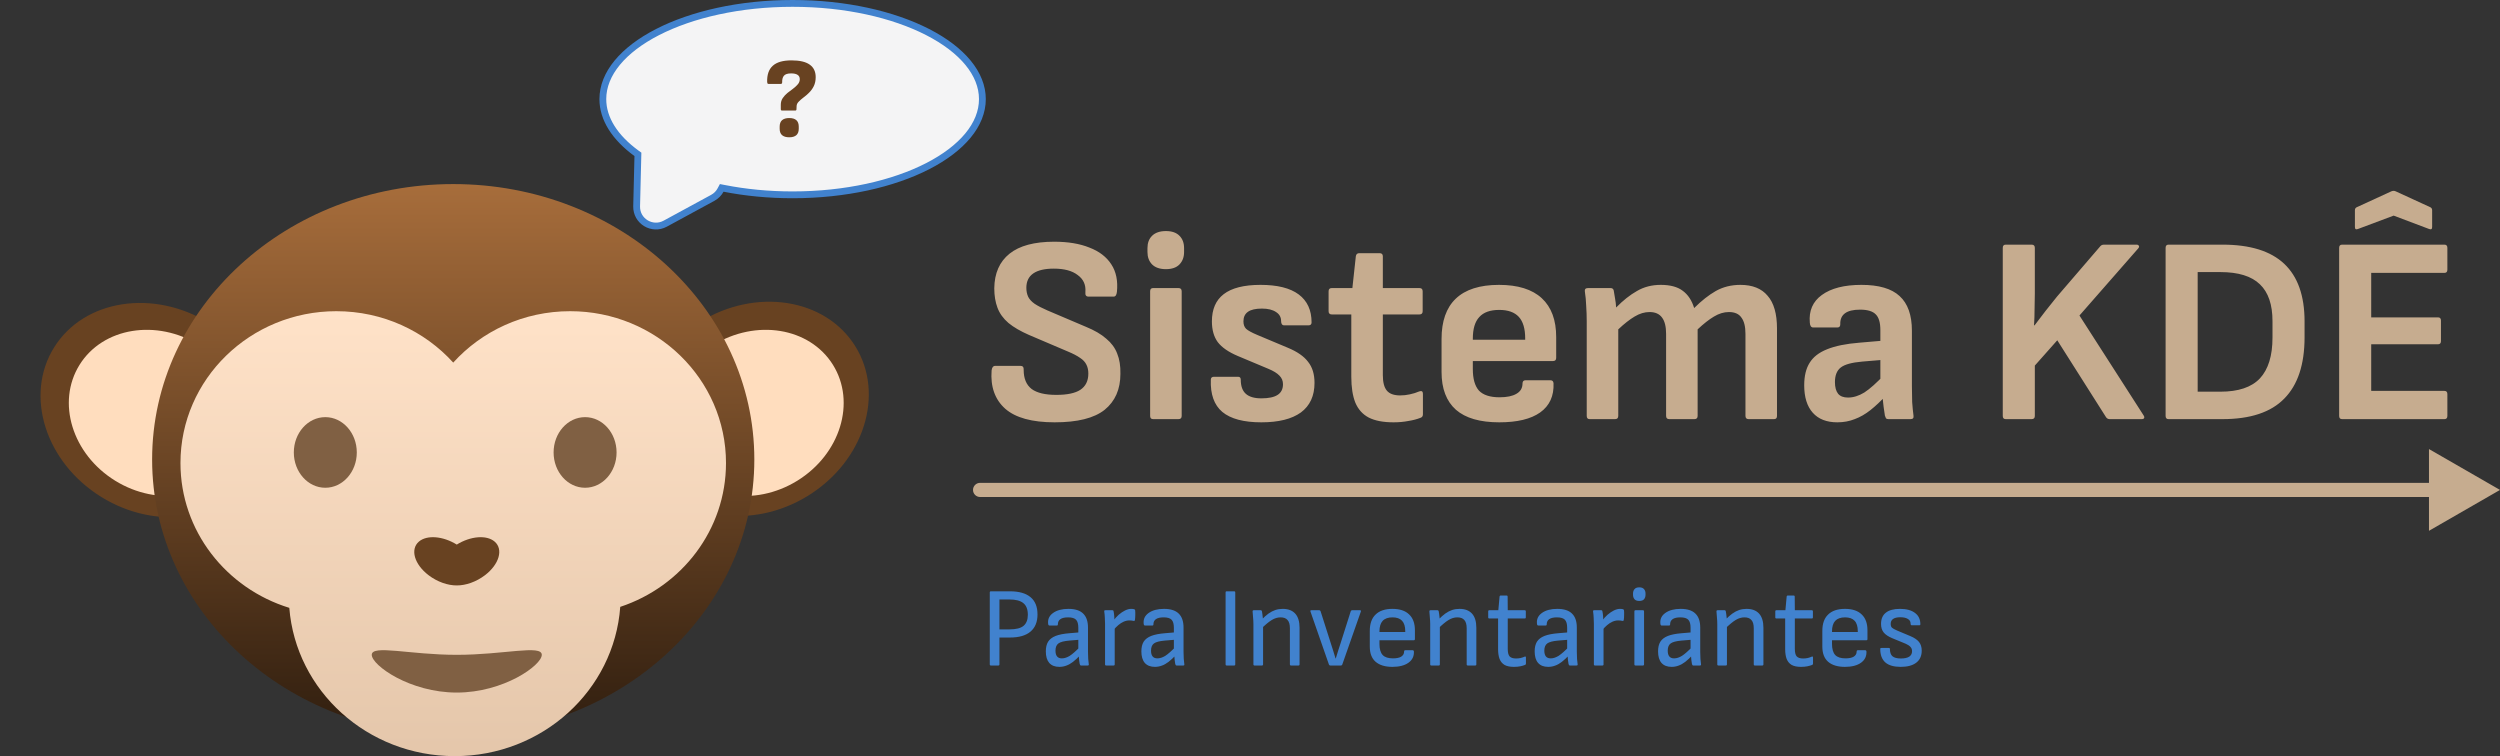 <svg width="367" height="111" viewBox="0 0 367 111" fill="none" xmlns="http://www.w3.org/2000/svg">
<rect x="0" y="0" width="367" height="111" fill="#333333" stroke="none"/>
<g clip-path="url(#clip0_203_648)">
<path d="M118.623 72.772C126.835 67.692 129.936 57.863 125.55 50.82C121.165 43.776 110.953 42.185 102.742 47.265C94.531 52.346 91.429 62.174 95.815 69.217C100.2 76.261 110.412 77.852 118.623 72.772Z" fill="#684221"/>
<path d="M117.058 70.562C123.361 66.662 125.698 59.048 122.278 53.556C118.859 48.063 110.977 46.772 104.674 50.672C98.371 54.572 96.033 62.186 99.453 67.678C102.873 73.171 110.755 74.462 117.058 70.562Z" fill="#FFDDBE"/>
<path d="M14.868 72.953C6.657 67.873 3.555 58.044 7.941 51.001C12.326 43.957 22.538 42.366 30.749 47.446C38.96 52.526 42.062 62.355 37.676 69.398C33.291 76.442 23.079 78.033 14.868 72.953Z" fill="#684221"/>
<path d="M16.898 70.562C10.595 66.662 8.258 59.048 11.678 53.556C15.098 48.063 22.98 46.772 29.282 50.672C35.586 54.572 37.923 62.186 34.503 67.678C31.084 73.171 23.202 74.462 16.898 70.562Z" fill="#FFDDBE"/>
<path d="M66.534 107.89C90.946 107.89 110.736 89.787 110.736 67.456C110.736 45.125 90.946 27.022 66.534 27.022C42.122 27.022 22.332 45.125 22.332 67.456C22.332 89.787 42.122 107.89 66.534 107.89Z" fill="url(#paint0_linear_203_648)"/>
<path fill-rule="evenodd" clip-rule="evenodd" d="M91.052 89.087C100.08 86.103 106.576 77.778 106.576 67.974C106.576 55.664 96.332 45.684 83.695 45.684C76.861 45.684 70.727 48.603 66.534 53.23C62.342 48.603 56.207 45.684 49.373 45.684C36.737 45.684 26.492 55.664 26.492 67.974C26.492 77.941 33.207 86.38 42.47 89.232C43.429 101.409 53.936 111 66.756 111C79.626 111 90.166 101.333 91.052 89.087Z" fill="url(#paint1_linear_203_648)"/>
<path d="M79.535 96.128C79.535 97.659 73.947 101.669 67.054 101.669C60.161 101.669 54.574 97.659 54.574 96.128C54.574 94.599 60.161 96.128 67.054 96.128C73.947 96.128 79.535 94.599 79.535 96.128Z" fill="#806043"/>
<path d="M85.89 71.603C88.443 71.603 90.513 69.282 90.513 66.42C90.513 63.557 88.443 61.236 85.89 61.236C83.337 61.236 81.268 63.557 81.268 66.42C81.268 69.282 83.337 71.603 85.89 71.603Z" fill="#806043"/>
<path d="M47.755 71.603C50.308 71.603 52.378 69.282 52.378 66.42C52.378 63.557 50.308 61.236 47.755 61.236C45.203 61.236 43.133 63.557 43.133 66.42C43.133 69.282 45.203 71.603 47.755 71.603Z" fill="#806043"/>
<path fill-rule="evenodd" clip-rule="evenodd" d="M67.054 79.946C65.059 78.704 62.68 78.486 61.493 79.509C60.185 80.637 60.823 82.846 62.917 84.442C64.209 85.428 65.754 85.95 67.054 85.941C68.355 85.95 69.9 85.428 71.192 84.442C73.286 82.846 73.923 80.637 72.615 79.509C71.429 78.486 69.049 78.704 67.054 79.946Z" fill="#684221"/>
<path d="M154.826 61.997C151.504 61.997 149.085 61.333 147.568 60.003C146.051 58.648 145.385 56.77 145.568 54.372C145.62 53.928 145.803 53.707 146.117 53.707H149.804C150.144 53.707 150.301 53.903 150.275 54.294C150.275 55.571 150.667 56.51 151.452 57.109C152.236 57.683 153.439 57.969 155.061 57.969C156.656 57.969 157.833 57.722 158.592 57.227C159.376 56.705 159.768 55.91 159.768 54.841C159.768 54.346 159.677 53.916 159.494 53.551C159.311 53.159 158.997 52.821 158.552 52.534C158.108 52.221 157.506 51.908 156.748 51.595L151.06 49.171C149.804 48.623 148.797 48.037 148.039 47.411C147.28 46.759 146.745 46.016 146.431 45.182C146.117 44.348 145.96 43.396 145.96 42.328C145.986 40.112 146.731 38.417 148.196 37.244C149.661 36.071 151.844 35.484 154.747 35.484C156.787 35.484 158.513 35.771 159.925 36.344C161.364 36.892 162.436 37.713 163.142 38.808C163.848 39.877 164.123 41.22 163.966 42.836C163.913 43.305 163.757 43.54 163.495 43.54H159.768C159.611 43.54 159.494 43.487 159.415 43.383C159.337 43.279 159.311 43.097 159.337 42.836C159.415 41.793 159.036 40.972 158.199 40.372C157.388 39.747 156.225 39.434 154.708 39.434C153.374 39.434 152.367 39.668 151.687 40.138C151.007 40.607 150.667 41.311 150.667 42.249C150.667 42.745 150.759 43.188 150.942 43.579C151.125 43.944 151.439 44.283 151.883 44.596C152.354 44.908 152.982 45.234 153.766 45.573L159.376 47.959C160.658 48.48 161.664 49.067 162.397 49.718C163.155 50.344 163.691 51.074 164.005 51.908C164.345 52.742 164.502 53.733 164.476 54.88C164.476 57.148 163.704 58.908 162.161 60.16C160.618 61.385 158.173 61.997 154.826 61.997ZM169.272 61.528C168.984 61.528 168.84 61.372 168.84 61.059V42.758C168.84 42.445 168.984 42.288 169.272 42.288H172.999C173.312 42.288 173.47 42.445 173.47 42.758V61.059C173.47 61.372 173.312 61.528 172.999 61.528H169.272ZM171.155 39.512C170.266 39.512 169.586 39.277 169.115 38.808C168.671 38.339 168.448 37.739 168.448 37.009V36.423C168.448 35.667 168.671 35.067 169.115 34.624C169.586 34.155 170.266 33.92 171.155 33.92C172.044 33.92 172.711 34.155 173.156 34.624C173.6 35.067 173.822 35.667 173.822 36.423V37.009C173.822 37.739 173.6 38.339 173.156 38.808C172.711 39.277 172.044 39.512 171.155 39.512ZM185.164 61.997C182.575 61.997 180.666 61.489 179.437 60.472C178.234 59.456 177.671 57.878 177.75 55.741C177.75 55.454 177.907 55.31 178.221 55.31H181.751C182.013 55.31 182.144 55.454 182.144 55.741C182.144 56.679 182.392 57.37 182.889 57.813C183.386 58.256 184.144 58.478 185.164 58.478C186.237 58.478 187.034 58.308 187.557 57.969C188.08 57.631 188.342 57.109 188.342 56.405C188.342 55.91 188.172 55.493 187.832 55.154C187.492 54.789 186.943 54.45 186.184 54.137L181.712 52.26C180.352 51.687 179.372 51.009 178.77 50.227C178.195 49.444 177.907 48.428 177.907 47.177C177.907 45.404 178.482 44.074 179.633 43.188C180.81 42.276 182.614 41.819 185.046 41.819C187.531 41.819 189.401 42.288 190.656 43.227C191.911 44.166 192.539 45.534 192.539 47.333C192.539 47.62 192.382 47.763 192.069 47.763H188.538C188.224 47.763 188.067 47.554 188.067 47.138C188.067 46.564 187.819 46.121 187.322 45.808C186.825 45.469 186.132 45.3 185.243 45.3C184.327 45.3 183.647 45.456 183.203 45.769C182.758 46.082 182.536 46.551 182.536 47.177C182.536 47.646 182.667 48.011 182.928 48.272C183.216 48.532 183.765 48.832 184.576 49.171L189.048 51.048C190.434 51.622 191.428 52.312 192.029 53.12C192.657 53.903 192.971 54.932 192.971 56.21C192.971 58.113 192.304 59.56 190.97 60.55C189.636 61.515 187.701 61.997 185.164 61.997ZM204.57 61.997C203.053 61.997 201.837 61.763 200.922 61.294C200.033 60.824 199.379 60.094 198.96 59.103C198.568 58.113 198.372 56.849 198.372 55.31V46.16H195.508C195.194 46.16 195.037 46.004 195.037 45.69V42.758C195.037 42.445 195.194 42.288 195.508 42.288H198.529L199.039 37.596C199.091 37.309 199.261 37.166 199.549 37.166H202.53C202.844 37.166 203.001 37.322 203.001 37.635V42.288H208.375C208.689 42.288 208.846 42.445 208.846 42.758V45.69C208.846 46.004 208.689 46.16 208.375 46.16H203.001V55.076C203.001 56.119 203.197 56.874 203.589 57.344C203.982 57.813 204.635 58.048 205.55 58.048C206.021 58.048 206.492 57.996 206.963 57.891C207.46 57.787 207.917 57.644 208.336 57.461C208.702 57.331 208.885 57.448 208.885 57.813V60.824C208.885 61.085 208.767 61.255 208.532 61.333C208.009 61.541 207.408 61.698 206.727 61.802C206.073 61.932 205.354 61.997 204.57 61.997ZM220.093 61.997C217.269 61.997 215.15 61.385 213.738 60.16C212.326 58.908 211.62 57.057 211.62 54.607V49.758C211.62 47.151 212.313 45.182 213.699 43.852C215.111 42.497 217.23 41.819 220.054 41.819C222.826 41.819 224.918 42.471 226.331 43.774C227.743 45.078 228.449 46.981 228.449 49.484V52.534C228.449 52.847 228.292 53.003 227.978 53.003H216.21V54.176C216.21 55.61 216.51 56.666 217.112 57.344C217.74 57.996 218.747 58.322 220.132 58.322C221.205 58.322 222.029 58.152 222.604 57.813C223.206 57.474 223.506 56.966 223.506 56.288C223.506 55.975 223.663 55.819 223.977 55.819H227.586C227.874 55.819 228.03 55.962 228.057 56.249C228.135 58.126 227.482 59.56 226.095 60.55C224.735 61.515 222.735 61.997 220.093 61.997ZM216.21 49.875H223.898V49.679C223.898 48.245 223.585 47.19 222.957 46.512C222.329 45.834 221.375 45.495 220.093 45.495C218.76 45.495 217.779 45.847 217.151 46.551C216.524 47.229 216.21 48.285 216.21 49.718V49.875ZM233.363 61.528C233.076 61.528 232.932 61.372 232.932 61.059V47.177C232.932 46.42 232.906 45.665 232.854 44.908C232.827 44.153 232.762 43.448 232.657 42.797C232.605 42.458 232.762 42.288 233.128 42.288H236.423C236.685 42.288 236.842 42.406 236.894 42.64C236.946 43.005 237.012 43.396 237.09 43.813C237.169 44.231 237.221 44.674 237.247 45.143C238.267 44.1 239.287 43.292 240.307 42.719C241.327 42.119 242.491 41.819 243.798 41.819C245.184 41.819 246.257 42.106 247.015 42.68C247.8 43.253 248.362 44.1 248.702 45.221C249.774 44.153 250.833 43.318 251.879 42.719C252.951 42.119 254.155 41.819 255.488 41.819C257.267 41.819 258.6 42.354 259.49 43.423C260.405 44.465 260.863 46.069 260.863 48.232V61.059C260.863 61.372 260.719 61.528 260.431 61.528H256.704C256.391 61.528 256.234 61.372 256.234 61.059V49.015C256.234 47.946 256.038 47.151 255.645 46.629C255.279 46.082 254.665 45.808 253.801 45.808C253.069 45.808 252.337 46.03 251.605 46.473C250.899 46.89 250.101 47.516 249.212 48.35V61.059C249.212 61.372 249.055 61.528 248.741 61.528H245.053C244.74 61.528 244.583 61.372 244.583 61.059V49.015C244.583 47.946 244.387 47.151 243.995 46.629C243.602 46.082 242.987 45.808 242.151 45.808C241.418 45.808 240.686 46.03 239.954 46.473C239.248 46.89 238.45 47.516 237.561 48.35V61.059C237.561 61.372 237.404 61.528 237.09 61.528H233.363ZM277.215 61.528C277.058 61.528 276.94 61.489 276.862 61.411C276.809 61.306 276.757 61.176 276.705 61.02C276.653 60.759 276.587 60.316 276.509 59.69C276.43 59.038 276.365 58.439 276.313 57.891L276.038 56.288V48.467C276.038 47.372 275.816 46.603 275.371 46.16C274.926 45.69 274.155 45.456 273.057 45.456C271.069 45.456 270.102 46.173 270.154 47.606C270.154 47.92 270.01 48.076 269.722 48.076H266.192C265.878 48.076 265.708 47.841 265.682 47.372C265.525 45.626 266.113 44.27 267.447 43.305C268.807 42.315 270.742 41.819 273.253 41.819C275.816 41.819 277.686 42.367 278.862 43.462C280.066 44.557 280.667 46.251 280.667 48.545V56.679C280.667 57.513 280.68 58.295 280.706 59.025C280.758 59.755 280.824 60.42 280.902 61.02C280.955 61.358 280.811 61.528 280.471 61.528H277.215ZM269.722 61.997C268.153 61.997 266.95 61.528 266.113 60.589C265.276 59.651 264.858 58.308 264.858 56.562C264.858 55.206 265.12 54.111 265.643 53.277C266.166 52.416 267.015 51.752 268.192 51.282C269.395 50.787 270.991 50.461 272.978 50.305L276.626 49.992V52.808L273.37 53.081C271.854 53.212 270.808 53.499 270.232 53.942C269.657 54.385 269.369 55.102 269.369 56.092C269.369 56.849 269.526 57.422 269.84 57.813C270.154 58.178 270.638 58.361 271.291 58.361C272.076 58.361 272.874 58.113 273.684 57.618C274.495 57.096 275.515 56.184 276.744 54.88L276.901 58.008C276.117 58.869 275.345 59.599 274.587 60.199C273.828 60.798 273.057 61.241 272.272 61.528C271.487 61.841 270.638 61.997 269.722 61.997ZM294.437 61.528C294.15 61.528 294.006 61.372 294.006 61.059V36.384C294.006 36.071 294.15 35.914 294.437 35.914H298.243C298.557 35.914 298.713 36.071 298.713 36.384V43.11C298.713 43.866 298.701 44.635 298.674 45.417C298.674 46.199 298.648 46.981 298.596 47.763H298.674C299.197 47.059 299.734 46.355 300.283 45.651C300.832 44.947 301.394 44.244 301.969 43.54L308.324 36.149C308.455 35.992 308.638 35.914 308.873 35.914H313.62C313.803 35.914 313.921 35.967 313.974 36.071C314.052 36.175 314.026 36.305 313.895 36.462L305.265 46.316L314.68 60.981C314.784 61.137 314.81 61.267 314.758 61.372C314.705 61.476 314.588 61.528 314.405 61.528H309.698C309.462 61.528 309.279 61.424 309.148 61.215L302.008 49.953L298.713 53.668V61.059C298.713 61.372 298.557 61.528 298.243 61.528H294.437ZM318.343 61.528C318.055 61.528 317.911 61.372 317.911 61.059V36.384C317.911 36.071 318.055 35.914 318.343 35.914H326.267C330.32 35.914 333.341 36.853 335.328 38.73C337.316 40.607 338.31 43.423 338.31 47.177V49.523C338.31 53.511 337.316 56.51 335.328 58.517C333.367 60.525 330.346 61.528 326.267 61.528H318.343ZM322.618 57.5H325.953C328.594 57.5 330.529 56.849 331.759 55.545C332.988 54.215 333.602 52.221 333.602 49.562V47.138C333.602 44.713 332.988 42.914 331.759 41.741C330.529 40.542 328.594 39.942 325.953 39.942H322.618V57.5ZM343.818 61.528C343.53 61.528 343.387 61.372 343.387 61.059V36.384C343.387 36.071 343.53 35.914 343.818 35.914H358.843C359.13 35.914 359.274 36.071 359.274 36.384V39.59C359.274 39.903 359.13 40.059 358.843 40.059H348.094V46.59H357.901C358.189 46.59 358.333 46.746 358.333 47.059V50.07C358.333 50.383 358.189 50.539 357.901 50.539H348.094V57.383H358.843C359.13 57.383 359.274 57.54 359.274 57.852V61.059C359.274 61.372 359.13 61.528 358.843 61.528H343.818ZM346.172 33.607C345.858 33.737 345.701 33.646 345.701 33.333V30.87C345.701 30.635 345.806 30.479 346.015 30.401L351.036 28.093C351.272 27.989 351.494 27.989 351.703 28.093L356.724 30.401C356.933 30.479 357.038 30.635 357.038 30.87V33.333C357.038 33.646 356.881 33.737 356.567 33.607L351.389 31.652L346.172 33.607Z" fill="#C6AC8F"/>
<path d="M143.881 70.882C143.305 70.882 142.838 71.347 142.838 71.921C142.838 72.495 143.305 72.961 143.881 72.961V70.882ZM367 71.921L356.574 65.921V77.922L367 71.921ZM143.881 72.961H357.616V70.882H143.881V72.961Z" fill="#C6AC8F"/>
<path d="M145.465 97.697C145.354 97.697 145.299 97.641 145.299 97.53V86.971C145.299 86.86 145.354 86.804 145.465 86.804H148.251C149.597 86.804 150.609 87.093 151.287 87.669C151.966 88.235 152.305 89.077 152.305 90.197C152.305 91.306 151.96 92.148 151.271 92.724C150.592 93.301 149.586 93.589 148.251 93.589H146.717V97.53C146.717 97.641 146.661 97.697 146.55 97.697H145.465ZM146.717 92.392H148.218C149.152 92.392 149.831 92.22 150.253 91.876C150.676 91.522 150.887 90.978 150.887 90.247C150.887 89.46 150.665 88.888 150.22 88.534C149.786 88.179 149.108 88.002 148.185 88.002H146.717V92.392ZM158.699 97.697C158.632 97.697 158.587 97.674 158.565 97.63C158.543 97.586 158.521 97.53 158.499 97.464C158.487 97.375 158.46 97.186 158.415 96.898C158.382 96.599 158.36 96.333 158.348 96.1L158.298 95.468V92.159C158.298 91.605 158.187 91.211 157.965 90.978C157.742 90.746 157.353 90.629 156.797 90.629C155.796 90.629 155.296 90.973 155.296 91.66C155.296 91.771 155.246 91.826 155.146 91.826H154.045C153.933 91.826 153.872 91.721 153.861 91.51C153.806 90.879 154.05 90.368 154.595 89.981C155.151 89.582 155.902 89.382 156.847 89.382C157.815 89.382 158.532 89.609 158.999 90.064C159.477 90.518 159.716 91.206 159.716 92.126V95.684C159.716 96.072 159.728 96.421 159.75 96.732C159.772 97.031 159.8 97.292 159.833 97.514C159.855 97.635 159.8 97.697 159.666 97.697H158.699ZM155.513 97.896C154.867 97.896 154.373 97.702 154.028 97.314C153.694 96.926 153.527 96.361 153.527 95.618C153.527 95.041 153.639 94.57 153.861 94.204C154.095 93.839 154.462 93.556 154.962 93.356C155.474 93.157 156.152 93.024 156.997 92.957L158.565 92.824V93.905L156.964 94.038C156.196 94.105 155.668 94.243 155.379 94.454C155.09 94.665 154.945 95.019 154.945 95.518C154.945 95.895 155.023 96.178 155.179 96.366C155.334 96.555 155.568 96.649 155.88 96.649C156.247 96.649 156.63 96.527 157.031 96.283C157.431 96.028 157.959 95.563 158.615 94.886V96.133C158.226 96.555 157.859 96.898 157.514 97.164C157.181 97.419 156.852 97.602 156.53 97.713C156.208 97.835 155.868 97.896 155.513 97.896ZM162.388 97.697C162.277 97.697 162.221 97.641 162.221 97.53V91.56C162.221 91.25 162.21 90.951 162.188 90.662C162.176 90.363 162.149 90.064 162.104 89.764C162.082 89.643 162.138 89.582 162.271 89.582H163.289C163.4 89.582 163.461 89.631 163.472 89.731C163.516 89.942 163.55 90.186 163.572 90.463C163.594 90.729 163.606 90.956 163.606 91.145L163.639 92.026V97.53C163.639 97.641 163.583 97.697 163.472 97.697H162.388ZM163.456 92.525L163.422 91.161C163.656 90.817 163.923 90.513 164.223 90.247C164.534 89.981 164.846 89.77 165.157 89.615C165.479 89.46 165.774 89.382 166.041 89.382C166.241 89.382 166.392 89.399 166.492 89.432C166.58 89.454 166.631 89.51 166.642 89.598C166.664 89.831 166.669 90.069 166.658 90.313C166.658 90.557 166.642 90.79 166.608 91.012C166.586 91.133 166.514 91.178 166.392 91.145C166.302 91.123 166.208 91.106 166.108 91.095C166.008 91.084 165.902 91.078 165.791 91.078C165.513 91.078 165.235 91.139 164.957 91.261C164.679 91.383 164.412 91.555 164.156 91.777C163.9 91.987 163.667 92.237 163.456 92.525ZM172.725 97.697C172.658 97.697 172.614 97.674 172.592 97.63C172.569 97.586 172.547 97.53 172.525 97.464C172.514 97.375 172.486 97.186 172.442 96.898C172.408 96.599 172.386 96.333 172.375 96.1L172.325 95.468V92.159C172.325 91.605 172.214 91.211 171.991 90.978C171.769 90.746 171.379 90.629 170.823 90.629C169.823 90.629 169.322 90.973 169.322 91.66C169.322 91.771 169.272 91.826 169.172 91.826H168.071C167.96 91.826 167.898 91.721 167.887 91.51C167.832 90.879 168.076 90.368 168.621 89.981C169.177 89.582 169.928 89.382 170.874 89.382C171.841 89.382 172.558 89.609 173.025 90.064C173.503 90.518 173.743 91.206 173.743 92.126V95.684C173.743 96.072 173.754 96.421 173.776 96.732C173.798 97.031 173.826 97.292 173.86 97.514C173.882 97.635 173.826 97.697 173.693 97.697H172.725ZM169.539 97.896C168.894 97.896 168.399 97.702 168.054 97.314C167.721 96.926 167.554 96.361 167.554 95.618C167.554 95.041 167.665 94.57 167.887 94.204C168.121 93.839 168.488 93.556 168.988 93.356C169.5 93.157 170.178 93.024 171.024 92.957L172.592 92.824V93.905L170.99 94.038C170.223 94.105 169.695 94.243 169.406 94.454C169.116 94.665 168.972 95.019 168.972 95.518C168.972 95.895 169.049 96.178 169.205 96.366C169.361 96.555 169.594 96.649 169.906 96.649C170.273 96.649 170.657 96.527 171.057 96.283C171.457 96.028 171.985 95.563 172.642 94.886V96.133C172.252 96.555 171.885 96.898 171.541 97.164C171.207 97.419 170.879 97.602 170.557 97.713C170.234 97.835 169.895 97.896 169.539 97.896ZM180.084 97.697C179.972 97.697 179.917 97.641 179.917 97.53V86.971C179.917 86.86 179.972 86.804 180.084 86.804H181.168C181.279 86.804 181.335 86.86 181.335 86.971V97.53C181.335 97.641 181.279 97.697 181.168 97.697H180.084ZM189.523 97.697C189.412 97.697 189.357 97.641 189.357 97.53V92.226C189.357 91.671 189.24 91.266 189.006 91.012C188.784 90.757 188.444 90.629 187.989 90.629C187.555 90.629 187.127 90.757 186.704 91.012C186.282 91.266 185.753 91.705 185.119 92.325L185.136 91.045C185.514 90.646 185.87 90.324 186.204 90.08C186.549 89.836 186.888 89.659 187.221 89.548C187.566 89.437 187.927 89.382 188.306 89.382C189.106 89.382 189.718 89.615 190.141 90.08C190.563 90.546 190.775 91.239 190.775 92.159V97.53C190.775 97.641 190.719 97.697 190.608 97.697H189.523ZM184.169 97.697C184.057 97.697 184.002 97.641 184.002 97.53V91.61C184.002 91.322 183.985 91 183.952 90.646C183.93 90.28 183.907 89.997 183.885 89.798C183.863 89.653 183.918 89.582 184.052 89.582H185.069C185.169 89.582 185.231 89.637 185.253 89.748C185.275 89.836 185.297 89.975 185.32 90.163C185.342 90.352 185.364 90.551 185.386 90.762C185.408 90.962 185.42 91.133 185.42 91.278V91.71V97.53C185.42 97.641 185.364 97.697 185.253 97.697H184.169ZM195.292 97.697C195.191 97.697 195.125 97.652 195.091 97.564L192.372 89.764C192.339 89.643 192.383 89.582 192.506 89.582H193.657C193.757 89.582 193.824 89.626 193.857 89.715L195.342 94.371C195.464 94.748 195.586 95.13 195.709 95.518C195.831 95.895 195.948 96.278 196.059 96.666H196.092C196.204 96.278 196.32 95.895 196.443 95.518C196.565 95.141 196.687 94.764 196.81 94.387L198.294 89.715C198.328 89.626 198.394 89.582 198.494 89.582H199.645C199.768 89.582 199.812 89.643 199.779 89.764L197.043 97.564C197.01 97.652 196.943 97.697 196.843 97.697H195.292ZM204.406 97.896C203.338 97.896 202.515 97.647 201.937 97.148C201.37 96.649 201.086 95.912 201.086 94.936V92.608C201.086 91.555 201.37 90.757 201.937 90.213C202.504 89.659 203.327 89.382 204.406 89.382C205.484 89.382 206.302 89.653 206.858 90.197C207.425 90.729 207.709 91.505 207.709 92.525V93.822C207.709 93.933 207.653 93.988 207.542 93.988H202.504V94.52C202.504 95.263 202.659 95.806 202.971 96.15C203.282 96.483 203.788 96.649 204.489 96.649C205.012 96.649 205.412 96.566 205.69 96.4C205.979 96.222 206.124 95.967 206.124 95.635C206.124 95.513 206.185 95.452 206.307 95.452H207.392C207.481 95.452 207.536 95.501 207.559 95.601C207.603 96.311 207.342 96.871 206.774 97.281C206.207 97.691 205.417 97.896 204.406 97.896ZM202.504 92.774H206.291V92.674C206.291 91.976 206.135 91.461 205.824 91.128C205.512 90.795 205.045 90.629 204.422 90.629C203.777 90.629 203.293 90.801 202.971 91.145C202.659 91.489 202.504 92.004 202.504 92.691V92.774ZM215.475 97.697C215.364 97.697 215.308 97.641 215.308 97.53V92.226C215.308 91.671 215.191 91.266 214.958 91.012C214.735 90.757 214.396 90.629 213.94 90.629C213.506 90.629 213.078 90.757 212.656 91.012C212.233 91.266 211.705 91.705 211.071 92.325L211.088 91.045C211.465 90.646 211.822 90.324 212.155 90.08C212.5 89.836 212.839 89.659 213.173 89.548C213.517 89.437 213.879 89.382 214.257 89.382C215.058 89.382 215.669 89.615 216.092 90.08C216.515 90.546 216.726 91.239 216.726 92.159V97.53C216.726 97.641 216.67 97.697 216.559 97.697H215.475ZM210.12 97.697C210.009 97.697 209.953 97.641 209.953 97.53V91.61C209.953 91.322 209.937 91 209.903 90.646C209.881 90.28 209.859 89.997 209.836 89.798C209.814 89.653 209.87 89.582 210.003 89.582H211.021C211.121 89.582 211.182 89.637 211.204 89.748C211.226 89.836 211.249 89.975 211.271 90.163C211.293 90.352 211.315 90.551 211.338 90.762C211.36 90.962 211.371 91.133 211.371 91.278V91.71V97.53C211.371 97.641 211.315 97.697 211.204 97.697H210.12ZM222.238 97.896C221.671 97.896 221.215 97.802 220.87 97.613C220.537 97.414 220.292 97.12 220.136 96.732C219.991 96.344 219.919 95.862 219.919 95.285V90.795H218.635C218.523 90.795 218.468 90.74 218.468 90.629V89.748C218.468 89.637 218.523 89.582 218.635 89.582H219.953L220.136 87.586C220.147 87.475 220.208 87.42 220.32 87.42H221.154C221.265 87.42 221.321 87.475 221.321 87.586L221.337 89.582H223.823C223.934 89.582 223.99 89.637 223.99 89.748V90.629C223.99 90.74 223.934 90.795 223.823 90.795H221.337V95.252C221.337 95.773 221.426 96.139 221.604 96.35C221.793 96.56 222.11 96.666 222.555 96.666C222.777 96.666 223 96.644 223.222 96.599C223.445 96.544 223.639 96.477 223.806 96.4C223.94 96.344 224.006 96.383 224.006 96.516V97.43C224.006 97.519 223.962 97.58 223.873 97.613C223.673 97.691 223.439 97.758 223.172 97.813C222.905 97.868 222.594 97.896 222.238 97.896ZM230.46 97.697C230.393 97.697 230.349 97.674 230.326 97.63C230.304 97.586 230.282 97.53 230.26 97.464C230.249 97.375 230.221 97.186 230.176 96.898C230.143 96.599 230.121 96.333 230.109 96.1L230.059 95.468V92.159C230.059 91.605 229.948 91.211 229.726 90.978C229.503 90.746 229.114 90.629 228.558 90.629C227.557 90.629 227.057 90.973 227.057 91.66C227.057 91.771 227.007 91.826 226.907 91.826H225.805C225.695 91.826 225.633 91.721 225.622 91.51C225.567 90.879 225.811 90.368 226.356 89.981C226.912 89.582 227.663 89.382 228.608 89.382C229.576 89.382 230.293 89.609 230.76 90.064C231.238 90.518 231.477 91.206 231.477 92.126V95.684C231.477 96.072 231.489 96.421 231.511 96.732C231.533 97.031 231.561 97.292 231.594 97.514C231.617 97.635 231.561 97.697 231.427 97.697H230.46ZM227.274 97.896C226.629 97.896 226.134 97.702 225.789 97.314C225.455 96.926 225.288 96.361 225.288 95.618C225.288 95.041 225.4 94.57 225.622 94.204C225.856 93.839 226.223 93.556 226.723 93.356C227.235 93.157 227.913 93.024 228.758 92.957L230.326 92.824V93.905L228.725 94.038C227.957 94.105 227.429 94.243 227.14 94.454C226.851 94.665 226.706 95.019 226.706 95.518C226.706 95.895 226.784 96.178 226.94 96.366C227.096 96.555 227.329 96.649 227.641 96.649C228.008 96.649 228.391 96.527 228.792 96.283C229.192 96.028 229.72 95.563 230.376 94.886V96.133C229.987 96.555 229.62 96.898 229.275 97.164C228.942 97.419 228.614 97.602 228.291 97.713C227.969 97.835 227.63 97.896 227.274 97.896ZM234.149 97.697C234.038 97.697 233.982 97.641 233.982 97.53V91.56C233.982 91.25 233.971 90.951 233.949 90.662C233.937 90.363 233.91 90.064 233.865 89.764C233.843 89.643 233.899 89.582 234.032 89.582H235.05C235.161 89.582 235.222 89.631 235.233 89.731C235.278 89.942 235.311 90.186 235.333 90.463C235.355 90.729 235.367 90.956 235.367 91.145L235.4 92.026V97.53C235.4 97.641 235.345 97.697 235.233 97.697H234.149ZM235.217 92.525L235.183 91.161C235.417 90.817 235.684 90.513 235.984 90.247C236.295 89.981 236.607 89.77 236.918 89.615C237.24 89.46 237.535 89.382 237.802 89.382C238.002 89.382 238.153 89.399 238.253 89.432C238.341 89.454 238.392 89.51 238.403 89.598C238.425 89.831 238.431 90.069 238.419 90.313C238.419 90.557 238.403 90.79 238.369 91.012C238.347 91.133 238.275 91.178 238.153 91.145C238.064 91.123 237.969 91.106 237.869 91.095C237.769 91.084 237.663 91.078 237.552 91.078C237.274 91.078 236.996 91.139 236.718 91.261C236.44 91.383 236.173 91.555 235.917 91.777C235.662 91.987 235.428 92.237 235.217 92.525ZM240.095 97.697C239.984 97.697 239.928 97.641 239.928 97.53V89.748C239.928 89.637 239.984 89.582 240.095 89.582H241.179C241.29 89.582 241.346 89.637 241.346 89.748V97.53C241.346 97.641 241.29 97.697 241.179 97.697H240.095ZM240.646 88.218C240.323 88.218 240.089 88.135 239.945 87.969C239.8 87.791 239.728 87.569 239.728 87.303V87.137C239.728 86.871 239.8 86.655 239.945 86.489C240.089 86.311 240.323 86.222 240.646 86.222C240.968 86.222 241.202 86.311 241.346 86.489C241.491 86.655 241.563 86.871 241.563 87.137V87.303C241.563 87.569 241.491 87.791 241.346 87.969C241.202 88.135 240.968 88.218 240.646 88.218ZM248.575 97.697C248.509 97.697 248.464 97.674 248.442 97.63C248.419 97.586 248.397 97.53 248.375 97.464C248.364 97.375 248.336 97.186 248.292 96.898C248.258 96.599 248.236 96.333 248.225 96.1L248.175 95.468V92.159C248.175 91.605 248.064 91.211 247.841 90.978C247.619 90.746 247.23 90.629 246.674 90.629C245.673 90.629 245.172 90.973 245.172 91.66C245.172 91.771 245.122 91.826 245.022 91.826H243.921C243.81 91.826 243.748 91.721 243.738 91.51C243.682 90.879 243.927 90.368 244.472 89.981C245.028 89.582 245.778 89.382 246.724 89.382C247.691 89.382 248.409 89.609 248.876 90.064C249.354 90.518 249.593 91.206 249.593 92.126V95.684C249.593 96.072 249.604 96.421 249.626 96.732C249.648 97.031 249.676 97.292 249.71 97.514C249.732 97.635 249.676 97.697 249.543 97.697H248.575ZM245.389 97.896C244.744 97.896 244.249 97.702 243.904 97.314C243.571 96.926 243.404 96.361 243.404 95.618C243.404 95.041 243.515 94.57 243.738 94.204C243.971 93.839 244.338 93.556 244.839 93.356C245.35 93.157 246.028 93.024 246.874 92.957L248.442 92.824V93.905L246.84 94.038C246.073 94.105 245.545 94.243 245.256 94.454C244.966 94.665 244.822 95.019 244.822 95.518C244.822 95.895 244.9 96.178 245.055 96.366C245.211 96.555 245.445 96.649 245.756 96.649C246.123 96.649 246.507 96.527 246.907 96.283C247.308 96.028 247.836 95.563 248.492 94.886V96.133C248.102 96.555 247.735 96.898 247.391 97.164C247.057 97.419 246.729 97.602 246.407 97.713C246.084 97.835 245.745 97.896 245.389 97.896ZM257.619 97.697C257.508 97.697 257.452 97.641 257.452 97.53V92.226C257.452 91.671 257.335 91.266 257.102 91.012C256.88 90.757 256.541 90.629 256.084 90.629C255.651 90.629 255.223 90.757 254.8 91.012C254.377 91.266 253.849 91.705 253.215 92.325L253.232 91.045C253.61 90.646 253.966 90.324 254.299 90.08C254.644 89.836 254.983 89.659 255.317 89.548C255.662 89.437 256.023 89.382 256.401 89.382C257.202 89.382 257.814 89.615 258.236 90.08C258.659 90.546 258.87 91.239 258.87 92.159V97.53C258.87 97.641 258.815 97.697 258.703 97.697H257.619ZM252.264 97.697C252.153 97.697 252.097 97.641 252.097 97.53V91.61C252.097 91.322 252.081 91 252.047 90.646C252.025 90.28 252.003 89.997 251.981 89.798C251.958 89.653 252.014 89.582 252.147 89.582H253.165C253.265 89.582 253.326 89.637 253.348 89.748C253.371 89.836 253.393 89.975 253.415 90.163C253.438 90.352 253.46 90.551 253.482 90.762C253.504 90.962 253.515 91.133 253.515 91.278V91.71V97.53C253.515 97.641 253.46 97.697 253.348 97.697H252.264ZM264.383 97.896C263.815 97.896 263.359 97.802 263.015 97.613C262.681 97.414 262.436 97.12 262.281 96.732C262.136 96.344 262.064 95.862 262.064 95.285V90.795H260.779C260.668 90.795 260.613 90.74 260.613 90.629V89.748C260.613 89.637 260.668 89.582 260.779 89.582H262.097L262.281 87.586C262.292 87.475 262.353 87.42 262.464 87.42H263.298C263.409 87.42 263.465 87.475 263.465 87.586L263.482 89.582H265.967C266.078 89.582 266.134 89.637 266.134 89.748V90.629C266.134 90.74 266.078 90.795 265.967 90.795H263.482V95.252C263.482 95.773 263.571 96.139 263.749 96.35C263.938 96.56 264.255 96.666 264.7 96.666C264.922 96.666 265.144 96.644 265.367 96.599C265.589 96.544 265.784 96.477 265.951 96.4C266.084 96.344 266.151 96.383 266.151 96.516V97.43C266.151 97.519 266.106 97.58 266.017 97.613C265.817 97.691 265.584 97.758 265.317 97.813C265.05 97.868 264.738 97.896 264.383 97.896ZM270.839 97.896C269.772 97.896 268.949 97.647 268.37 97.148C267.803 96.649 267.52 95.912 267.52 94.936V92.608C267.52 91.555 267.803 90.757 268.37 90.213C268.938 89.659 269.761 89.382 270.839 89.382C271.918 89.382 272.736 89.653 273.292 90.197C273.859 90.729 274.142 91.505 274.142 92.525V93.822C274.142 93.933 274.087 93.988 273.975 93.988H268.938V94.52C268.938 95.263 269.094 95.806 269.405 96.15C269.716 96.483 270.222 96.649 270.923 96.649C271.446 96.649 271.846 96.566 272.124 96.4C272.413 96.222 272.558 95.967 272.558 95.635C272.558 95.513 272.619 95.452 272.741 95.452H273.825C273.915 95.452 273.97 95.501 273.992 95.601C274.037 96.311 273.775 96.871 273.208 97.281C272.641 97.691 271.851 97.896 270.839 97.896ZM268.938 92.774H272.724V92.674C272.724 91.976 272.569 91.461 272.257 91.128C271.946 90.795 271.479 90.629 270.856 90.629C270.211 90.629 269.727 90.801 269.405 91.145C269.094 91.489 268.938 92.004 268.938 92.691V92.774ZM279.023 97.896C278.022 97.896 277.271 97.68 276.771 97.248C276.27 96.804 276.02 96.145 276.02 95.269C276.02 95.169 276.076 95.119 276.187 95.119H277.288C277.388 95.119 277.438 95.163 277.438 95.252C277.438 95.751 277.56 96.111 277.805 96.333C278.061 96.555 278.472 96.666 279.04 96.666C279.584 96.666 279.996 96.577 280.274 96.4C280.552 96.211 280.691 95.945 280.691 95.601C280.691 95.346 280.613 95.136 280.458 94.969C280.302 94.792 280.057 94.631 279.724 94.487L277.822 93.706C277.21 93.451 276.776 93.162 276.521 92.841C276.265 92.519 276.137 92.104 276.137 91.594C276.137 90.862 276.371 90.313 276.838 89.947C277.305 89.57 278 89.382 278.923 89.382C279.868 89.382 280.602 89.582 281.125 89.981C281.647 90.368 281.909 90.923 281.909 91.644C281.909 91.743 281.853 91.793 281.742 91.793H280.641C280.53 91.793 280.474 91.705 280.474 91.527C280.474 91.239 280.341 91.017 280.074 90.862C279.807 90.696 279.44 90.612 278.973 90.612C278.495 90.612 278.139 90.696 277.905 90.862C277.672 91.017 277.555 91.261 277.555 91.594C277.555 91.838 277.616 92.021 277.738 92.142C277.872 92.264 278.133 92.409 278.523 92.575L280.424 93.373C281.014 93.617 281.442 93.905 281.709 94.238C281.976 94.57 282.109 94.997 282.109 95.518C282.109 96.283 281.842 96.871 281.308 97.281C280.775 97.691 280.013 97.896 279.023 97.896Z" fill="#4182CE"/>
<path d="M93.64 22.922L93.647 22.66L93.435 22.506C90.264 20.192 88.497 17.441 88.497 14.551C88.497 10.817 91.457 7.31 96.531 4.707C101.579 2.117 108.587 0.5 116.356 0.5C124.124 0.5 131.132 2.117 136.18 4.707C141.254 7.31 144.215 10.817 144.215 14.551C144.215 18.284 141.254 21.791 136.18 24.395C131.132 26.985 124.124 28.601 116.356 28.601C112.813 28.601 109.426 28.265 106.31 27.652L105.947 27.581L105.773 27.907C105.528 28.363 105.148 28.764 104.629 29.046L97.652 32.836C95.732 33.879 93.405 32.458 93.459 30.286L93.459 30.286L93.64 22.922Z" fill="#F4F4F5" stroke="#4182CE"/>
<path d="M114.805 16.23C114.682 16.23 114.621 16.164 114.621 16.031V15.382C114.621 15.005 114.716 14.678 114.905 14.401C115.094 14.124 115.322 13.874 115.589 13.653C115.867 13.431 116.145 13.22 116.423 13.021C116.701 12.81 116.935 12.594 117.123 12.372C117.313 12.15 117.407 11.901 117.407 11.624C117.407 11.336 117.302 11.125 117.09 10.992C116.879 10.848 116.562 10.776 116.139 10.776C115.617 10.776 115.261 10.892 115.072 11.125C114.894 11.347 114.811 11.663 114.821 12.073C114.821 12.239 114.755 12.322 114.621 12.322H112.853C112.764 12.322 112.703 12.3 112.669 12.256C112.647 12.2 112.631 12.128 112.619 12.04C112.586 10.975 112.859 10.183 113.437 9.662C114.015 9.129 114.933 8.863 116.189 8.863C117.402 8.863 118.297 9.074 118.875 9.495C119.453 9.906 119.743 10.515 119.743 11.325C119.743 11.835 119.648 12.278 119.459 12.655C119.27 13.032 119.036 13.353 118.758 13.619C118.491 13.885 118.214 14.124 117.924 14.334C117.646 14.545 117.413 14.75 117.224 14.95C117.035 15.149 116.94 15.371 116.94 15.615L116.923 16.031C116.923 16.164 116.862 16.23 116.74 16.23H114.805ZM115.856 20.155C115.4 20.155 115.049 20.049 114.805 19.839C114.571 19.628 114.454 19.318 114.454 18.907V18.591C114.454 18.17 114.571 17.854 114.805 17.644C115.049 17.433 115.4 17.328 115.856 17.328C116.323 17.328 116.673 17.433 116.907 17.644C117.14 17.854 117.257 18.17 117.257 18.591V18.907C117.257 19.318 117.14 19.628 116.907 19.839C116.673 20.049 116.323 20.155 115.856 20.155Z" fill="#684221"/>
</g>
<defs>
<linearGradient id="paint0_linear_203_648" x1="66.534" y1="27.023" x2="66.534" y2="107.89" gradientUnits="userSpaceOnUse">
<stop stop-color="#A76D3B"/>
<stop offset="1" stop-color="#301E0F"/>
</linearGradient>
<linearGradient id="paint1_linear_203_648" x1="66.534" y1="45.684" x2="66.534" y2="112.036" gradientUnits="userSpaceOnUse">
<stop stop-color="#FFE2C8"/>
<stop offset="1" stop-color="#E4C6AA"/>
</linearGradient>
<clipPath id="clip0_203_648">
<rect width="367" height="111" fill="white"/>
</clipPath>
</defs>
</svg>
